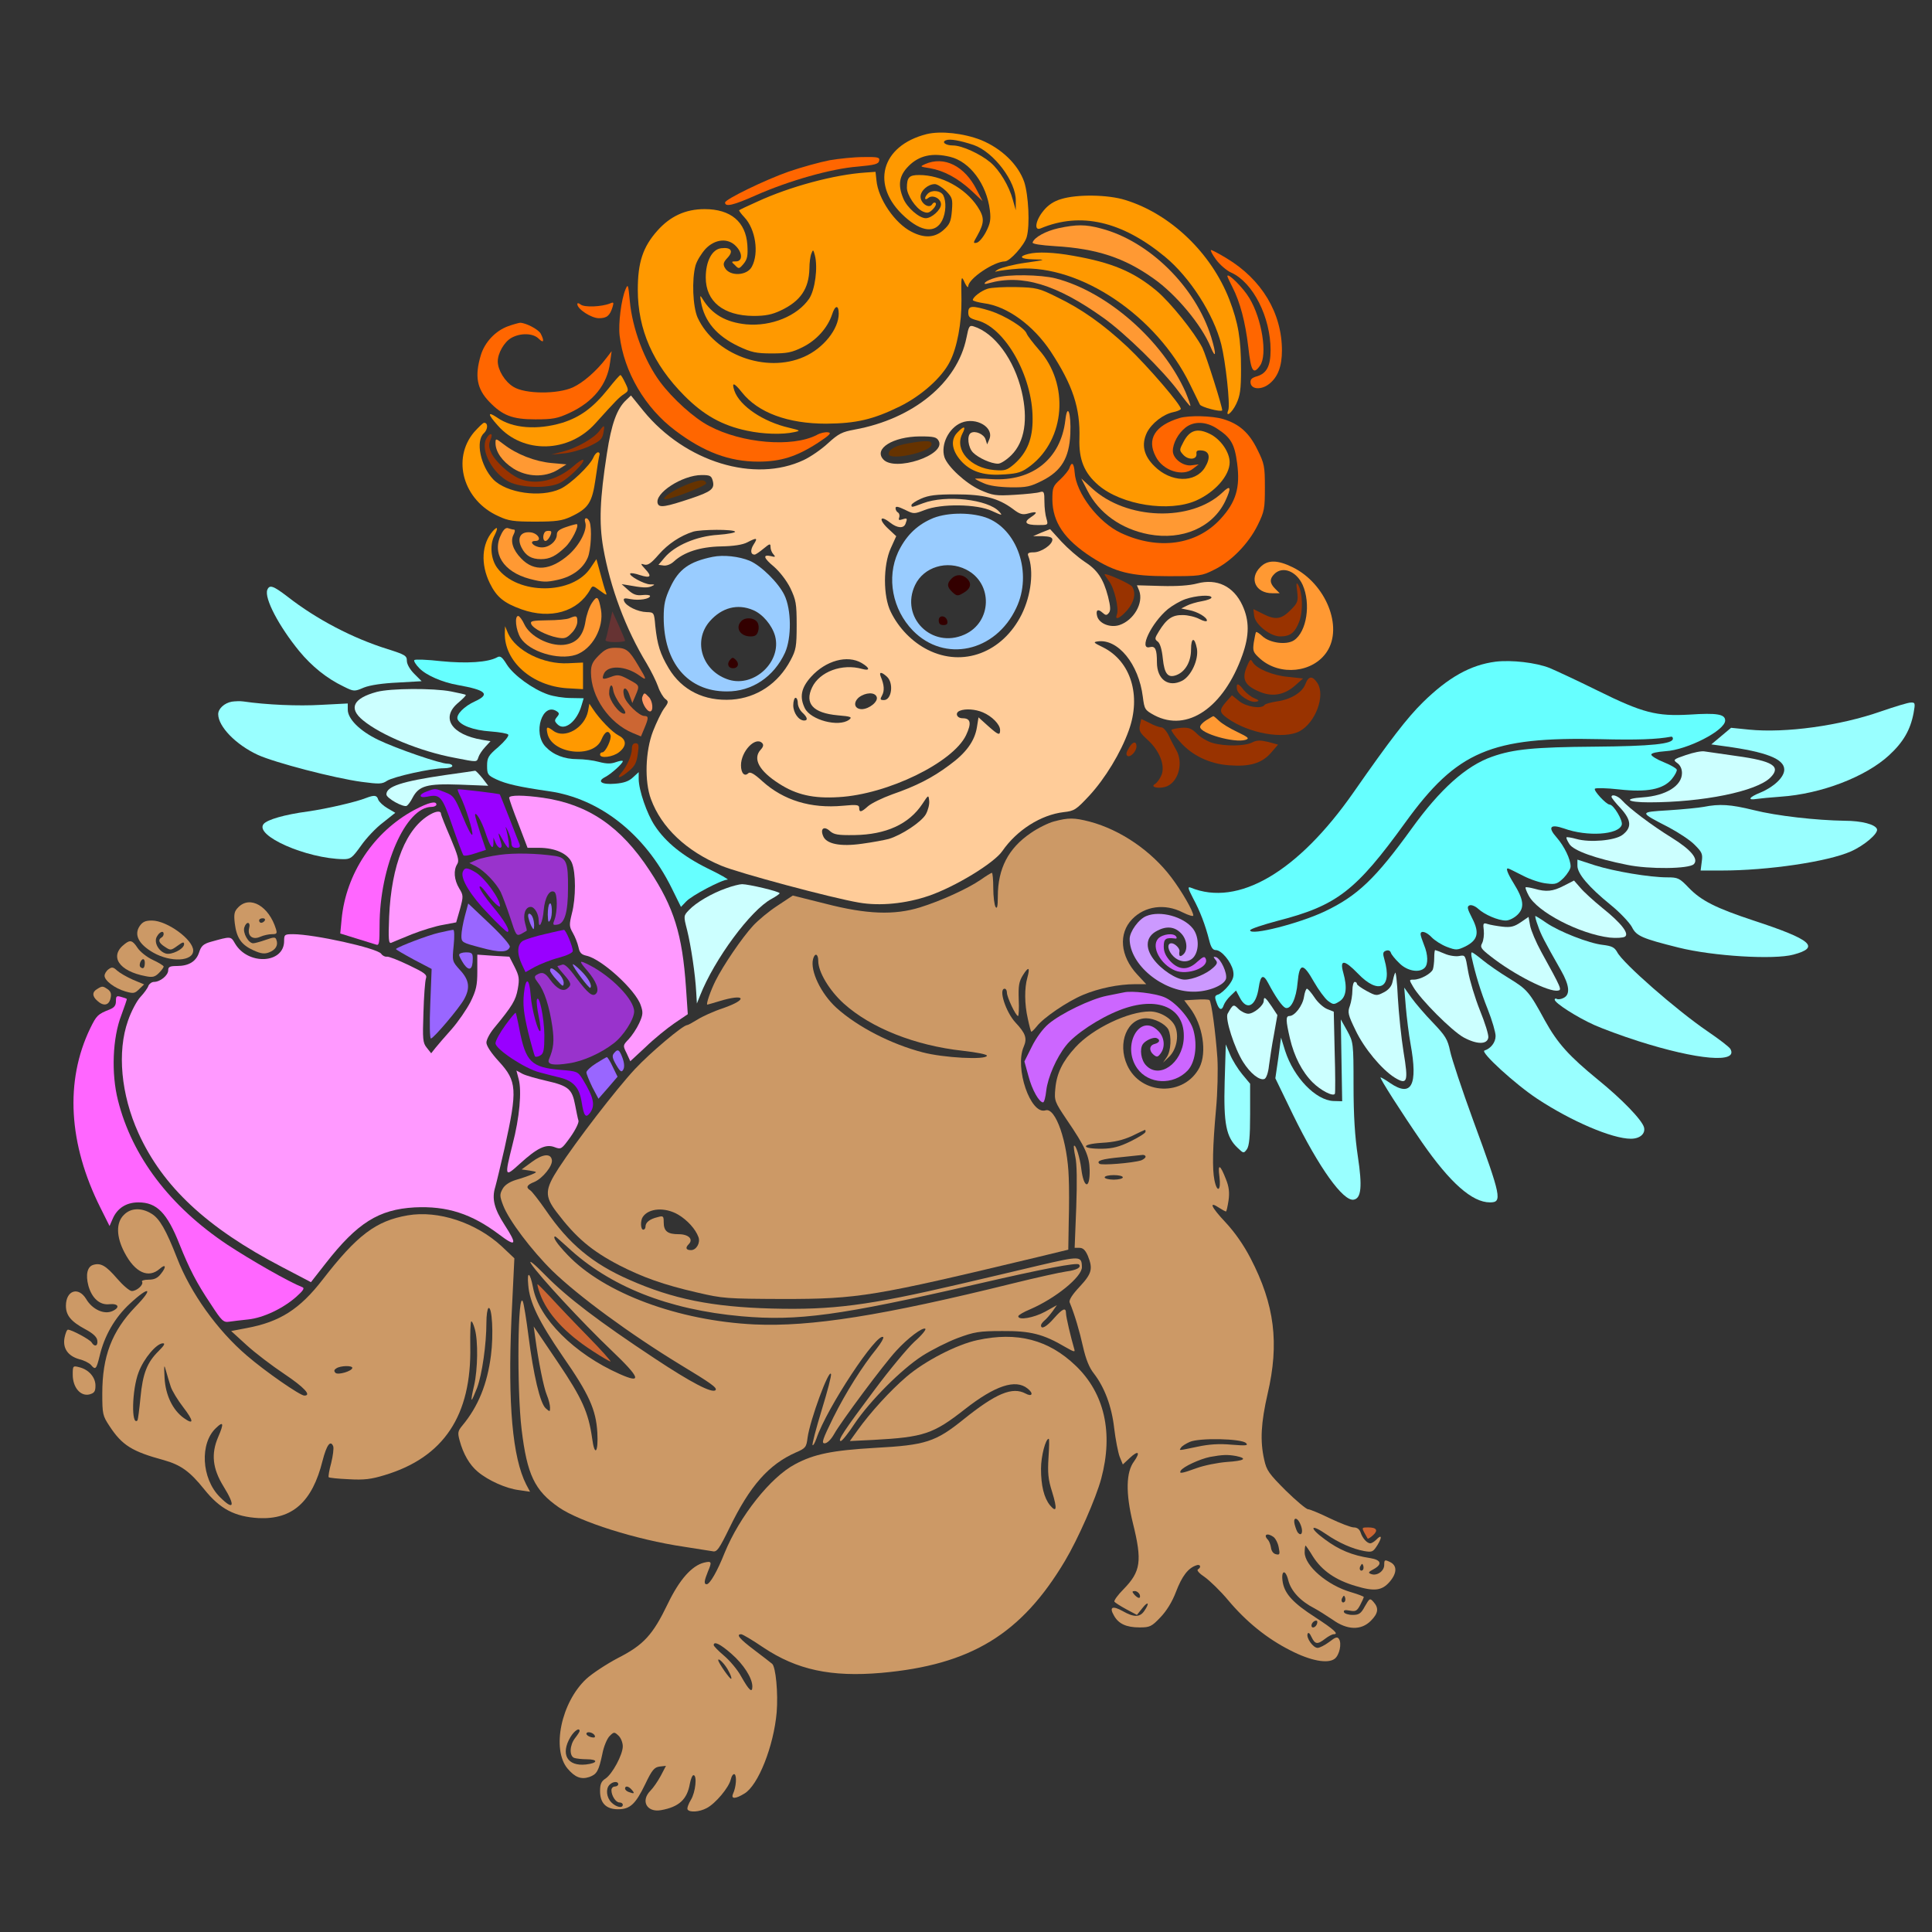 <?xml version="1.0" encoding="UTF-8" standalone="no"?>
<svg
   xmlns:dc="http://purl.org/dc/elements/1.1/"
   xmlns:cc="http://creativecommons.org/ns#"
   xmlns:rdf="http://www.w3.org/1999/02/22-rdf-syntax-ns#"
   xmlns:svg="http://www.w3.org/2000/svg"
   xmlns="http://www.w3.org/2000/svg"
   xmlns:sodipodi="http://sodipodi.sourceforge.net/DTD/sodipodi-0.dtd"
   xmlns:inkscape="http://www.inkscape.org/namespaces/inkscape"
   version="1.0"
   width="850pt"
   height="850pt"
   viewBox="0 0 850 850"
   preserveAspectRatio="xMidYMid meet"
   id="svg2"
   inkscape:version="0.91 r13725"
   sodipodi:docname="People518_012.svg">
  <rect x="0" y="0" width="850" height="850" fill="#333333" stroke="none"/>
  <defs
     id="defs244" />
  <sodipodi:namedview
     pagecolor="#ffffff"
     bordercolor="#666666"
     borderopacity="1"
     objecttolerance="10"
     gridtolerance="10"
     guidetolerance="10"
     inkscape:pageopacity="0"
     inkscape:pageshadow="2"
     inkscape:window-width="1920"
     inkscape:window-height="980"
     id="namedview242"
     showgrid="false"
     inkscape:zoom="0.44423529"
     inkscape:cx="563.87997"
     inkscape:cy="453.03083"
     inkscape:window-x="0"
     inkscape:window-y="1"
     inkscape:window-maximized="1"
     inkscape:current-layer="svg2" />
  <g
     transform="translate(0,850) scale(0.1,-0.1)"
     fill="#000000"
     stroke="none"
     id="g6">
    <path
       d="M0 4250 l0 -4250 4250 0 4250 0 0 4250 0 4250 -4250 0 -4250 0 0 -4250z m4263 3685 c80 -21 131 -49 189 -103 61 -57 96 -122 104 -196 l7 -56 33 29 c50 44 96 56 219 55 95 0 119 -4 179 -27 92 -36 175 -88 246 -153 41 -38 74 -59 109 -70 107 -31 245 -169 291 -291 34 -86 39 -215 12 -276 -26 -58 -72 -90 -123 -84 -35 5 -37 3 -57 -46 l-22 -50 45 -39 c28 -24 57 -65 77 -106 29 -60 32 -76 33 -157 0 -150 -60 -272 -174 -355 l-60 -44 41 -20 c22 -12 54 -38 70 -59 82 -103 198 -100 198 6 0 51 -11 70 -36 65 -23 -4 -32 -38 -10 -38 9 0 16 -6 16 -13 0 -24 -23 -37 -65 -37 -58 0 -85 27 -85 85 0 57 41 95 103 95 60 0 155 -48 200 -101 116 -135 126 -287 25 -373 l-40 -35 21 -22 c40 -43 36 -131 -9 -204 -21 -34 -86 -75 -119 -75 -13 0 -26 -11 -37 -32 -33 -66 -70 -92 -154 -108 -72 -14 -169 8 -261 57 -4 2 -9 -17 -12 -42 -5 -53 -43 -100 -84 -108 -57 -11 -133 34 -133 79 0 32 17 39 24 9 8 -30 27 -32 50 -6 23 25 14 70 -22 112 l-25 31 -11 -34 c-7 -22 -22 -39 -44 -49 -18 -9 -51 -43 -73 -75 -23 -33 -59 -78 -82 -101 -22 -24 -39 -44 -36 -46 2 -2 29 -11 59 -20 88 -27 179 -86 275 -180 145 -141 246 -158 420 -73 144 71 260 190 436 447 126 186 207 287 285 358 166 152 327 201 511 154 36 -9 146 -56 244 -104 239 -118 253 -121 414 -113 144 7 180 -1 195 -41 9 -23 15 -25 82 -27 234 -7 386 14 592 83 65 21 130 39 144 39 24 0 25 -1 20 -62 -3 -35 -16 -85 -29 -113 -35 -76 -139 -175 -229 -218 -92 -44 -234 -86 -318 -94 -35 -3 -59 -10 -55 -14 4 -4 91 -13 193 -19 195 -12 265 -27 275 -60 16 -51 -74 -130 -192 -169 -133 -44 -425 -76 -588 -65 l-90 7 40 -33 c52 -43 131 -78 290 -130 148 -48 179 -62 218 -98 35 -33 34 -54 -3 -86 -42 -35 -82 -41 -250 -40 -159 1 -320 25 -457 69 -56 17 -87 22 -108 17 -29 -8 -27 -10 126 -146 84 -75 197 -166 249 -201 98 -65 124 -95 118 -136 -10 -74 -170 -63 -463 32 -179 58 -293 112 -360 171 l-49 43 29 -50 c69 -119 119 -175 266 -292 99 -80 184 -173 199 -219 11 -34 10 -38 -13 -62 -91 -91 -447 66 -701 308 -92 87 -156 139 -156 125 0 -9 75 -223 150 -425 96 -261 97 -310 3 -310 -90 0 -165 60 -303 241 -98 128 -168 237 -220 339 -28 55 -34 62 -41 45 -15 -38 -9 -212 11 -326 26 -148 26 -214 0 -256 -15 -25 -27 -33 -49 -33 -64 0 -137 94 -270 351 -87 169 -92 176 -121 176 l-30 0 2 -128 c2 -116 0 -131 -18 -156 -38 -50 -89 -40 -123 25 -19 35 -20 36 -21 10 0 -14 16 -59 36 -100 34 -70 35 -76 29 -151 -6 -77 -5 -78 28 -120 52 -64 102 -162 138 -267 28 -82 33 -112 37 -220 3 -107 0 -141 -21 -235 -33 -146 -39 -208 -27 -279 8 -51 16 -67 56 -107 26 -26 95 -75 157 -110 101 -57 116 -63 189 -69 110 -10 139 -40 103 -109 -14 -28 -13 -29 11 -35 72 -18 85 -88 27 -146 -21 -20 -44 -39 -51 -41 -10 -3 -10 -11 -2 -36 25 -70 -44 -141 -126 -131 l-33 4 5 -41 c4 -29 0 -48 -15 -72 -27 -43 -69 -54 -145 -36 -123 28 -240 111 -373 263 -83 94 -145 142 -164 123 -5 -5 -20 -38 -34 -73 -35 -90 -70 -136 -121 -161 -48 -23 -92 -21 -147 7 -49 26 -67 51 -67 94 0 34 7 47 50 90 80 81 82 103 24 355 -8 39 -14 91 -11 117 4 46 -6 78 -23 78 -6 0 -10 -9 -10 -19 0 -36 -60 -204 -109 -305 -124 -255 -277 -423 -476 -523 -242 -122 -631 -149 -845 -59 -13 5 -15 -14 -16 -136 -1 -126 -4 -152 -27 -223 -50 -151 -126 -244 -190 -231 -20 4 -38 -2 -70 -25 -53 -37 -117 -48 -150 -26 -21 14 -29 14 -63 2 -53 -19 -78 -18 -105 4 -22 18 -24 18 -67 -2 -38 -16 -51 -18 -83 -8 -49 15 -79 53 -79 101 0 35 -2 36 -29 32 -16 -2 -45 5 -69 17 -56 28 -82 85 -82 177 0 174 76 293 243 381 116 62 166 112 221 220 56 112 97 168 138 189 l33 17 -100 17 c-132 22 -360 92 -460 140 -44 21 -97 55 -118 75 -20 20 -42 33 -47 30 -17 -10 -122 14 -177 41 -68 33 -137 102 -158 159 l-18 45 -50 -46 c-67 -60 -116 -88 -211 -118 -104 -34 -198 -43 -254 -23 l-43 15 -19 -39 c-53 -103 -134 -149 -264 -149 -107 0 -170 22 -220 77 -131 145 -137 150 -216 173 -143 41 -191 72 -254 163 -24 35 -37 65 -38 90 -1 28 -5 36 -15 33 -24 -10 -81 21 -97 53 -9 16 -16 51 -16 77 0 30 -6 54 -16 65 -25 27 -30 103 -10 134 12 19 14 30 6 44 -20 39 -12 91 20 123 18 17 37 28 45 24 11 -4 15 1 15 18 0 70 49 117 101 98 13 -5 50 -36 81 -68 48 -49 58 -55 64 -40 5 12 -4 28 -29 54 -20 20 -45 59 -56 85 -11 26 -34 67 -50 90 -45 66 -96 175 -124 262 -74 236 -64 453 30 643 34 70 36 76 23 110 -12 35 -12 37 18 62 23 19 30 31 25 48 -4 17 2 26 26 39 22 13 31 25 31 45 0 32 45 88 71 88 14 0 19 7 19 28 0 91 155 85 249 -8 l28 -28 71 21 72 21 0 39 c0 50 52 107 98 107 47 0 125 -65 144 -120 2 -6 39 -14 83 -20 44 -5 92 -12 106 -15 26 -6 27 -5 33 57 4 35 18 95 32 133 13 39 25 74 26 79 2 4 -15 10 -37 12 -85 8 -117 15 -201 46 -102 36 -164 85 -164 128 0 49 54 78 190 99 215 34 343 71 248 71 -42 0 -219 41 -328 75 -192 61 -300 151 -300 251 0 78 53 99 215 83 60 -5 169 -9 240 -7 l130 3 -35 19 c-177 96 -375 376 -332 470 19 42 58 34 143 -29 148 -109 330 -198 498 -242 78 -21 120 -26 226 -27 72 0 142 2 156 6 24 7 25 11 25 76 -1 43 4 75 12 85 11 13 6 22 -35 64 -30 29 -53 64 -61 89 -24 83 -10 187 32 229 l23 23 -42 30 c-134 94 -167 283 -66 383 20 20 42 38 49 40 10 3 8 16 -9 54 -27 61 -37 177 -19 239 15 55 60 111 111 136 44 23 133 27 174 8 98 -44 51 -256 -48 -219 -29 11 -51 37 -42 51 9 15 25 12 25 -5 0 -8 6 -15 14 -15 22 0 46 29 46 54 0 53 -64 63 -111 17 -36 -37 -37 -70 -2 -112 70 -83 217 -80 331 8 49 37 112 138 112 179 0 32 -1 33 -26 23 -87 -32 -201 107 -147 180 18 23 71 47 82 36 2 -3 -8 -14 -22 -26 -71 -55 7 -105 97 -63 25 12 39 29 51 59 8 24 25 51 35 60 11 10 20 26 20 35 0 37 63 141 112 185 59 53 164 91 228 82 32 -4 42 -1 62 20 28 30 150 89 271 132 122 43 276 73 363 70 70 -2 74 -1 115 35 80 68 213 92 332 61z"
       id="path8"
       style="fill:none" />
    <path
       d="M4077 7910 c-202 -51 -249 -227 -96 -364 74 -67 135 -73 164 -16 17 34 19 83 5 111 -12 21 -50 25 -68 7 -17 -17 -15 -33 2 -19 19 16 56 -2 56 -28 0 -24 -41 -61 -67 -61 -29 0 -83 47 -99 87 -25 60 -18 101 24 143 46 46 104 59 182 40 87 -21 161 -120 175 -235 5 -41 2 -58 -17 -95 -13 -25 -31 -46 -41 -48 -16 -3 -16 -1 2 30 33 59 33 81 1 130 -54 81 -159 138 -256 138 -44 0 -54 -10 -54 -56 0 -32 39 -90 69 -104 20 -9 28 -8 45 9 11 11 17 24 12 28 -4 4 -11 1 -15 -6 -13 -21 -51 4 -51 34 0 26 33 55 63 55 10 0 32 -14 49 -30 28 -29 30 -35 26 -87 -4 -48 -10 -61 -37 -85 -38 -34 -84 -37 -140 -8 -74 37 -148 146 -155 227 l-4 37 -43 -3 c-138 -9 -334 -62 -477 -128 -43 -19 -78 -36 -80 -38 -2 -1 8 -15 23 -31 49 -52 65 -157 33 -217 -21 -41 -98 -44 -119 -5 -9 16 -6 25 12 44 27 29 16 47 -27 42 -41 -4 -69 -57 -69 -129 0 -106 78 -168 210 -169 53 0 82 6 120 24 87 41 124 96 126 184 0 26 4 56 9 67 7 18 8 18 15 -8 14 -53 1 -152 -25 -191 -52 -76 -166 -123 -277 -113 -90 9 -152 45 -192 112 -11 18 -12 16 -7 -13 15 -86 69 -150 166 -196 55 -26 77 -31 145 -31 68 0 89 4 137 28 60 30 109 84 129 144 13 41 29 43 29 3 0 -68 -68 -153 -153 -190 -167 -74 -393 10 -468 173 -21 48 -26 167 -9 229 6 21 26 53 44 73 42 44 99 49 134 12 30 -31 29 -67 0 -67 -21 0 -22 -1 -4 -17 16 -17 18 -17 38 7 16 20 19 35 16 83 -7 101 -73 157 -188 157 -84 0 -151 -31 -208 -95 -64 -72 -86 -140 -86 -260 0 -175 67 -327 204 -465 85 -86 167 -132 277 -155 70 -15 155 -18 208 -6 28 6 27 7 -23 19 -114 26 -218 96 -241 163 -13 39 -2 37 33 -7 71 -90 203 -138 371 -138 131 1 206 18 324 76 95 47 185 127 220 197 32 62 52 171 51 271 -2 108 -1 111 15 75 8 -16 14 -23 15 -14 1 33 112 108 161 109 22 0 86 72 96 107 15 52 8 185 -11 243 -27 77 -100 147 -190 184 -77 30 -177 41 -239 26z m207 -48 c88 -31 187 -161 185 -246 l0 -41 -13 46 c-16 60 -58 130 -98 164 -45 38 -126 75 -165 75 -33 0 -52 15 -31 23 17 7 62 -1 122 -21z"
       id="path10"
       style="fill:#ff9900" />
    <path
       d="M3650 7795 c-41 -8 -122 -30 -180 -50 -103 -36 -280 -122 -280 -136 0 -21 37 -12 136 32 145 64 331 117 447 126 76 7 92 11 95 26 3 15 -5 17 -70 16 -40 0 -107 -7 -148 -14z"
       id="path12"
       style="fill:#ff6600" />
    <path
       d="M4070 7778 c-24 -11 -23 -11 21 -18 62 -11 122 -43 182 -98 l50 -47 -26 50 c-53 105 -143 150 -227 113z"
       id="path14"
       style="fill:#ff6600" />
    <path
       d="M4668 7624 c-31 -9 -57 -26 -77 -51 -35 -42 -43 -90 -13 -78 176 74 358 32 548 -125 110 -91 214 -254 247 -385 19 -75 40 -266 31 -289 -14 -36 16 -13 35 27 17 36 21 62 21 153 0 132 -12 203 -51 305 -79 205 -259 378 -458 439 -76 24 -213 26 -283 4z"
       id="path16"
       style="fill:#ff9900" />
    <path
       d="M4657 7496 c-55 -12 -107 -40 -114 -63 -2 -6 35 -12 99 -16 184 -11 305 -51 434 -143 98 -69 210 -203 250 -300 24 -58 26 -33 3 42 -68 221 -273 424 -486 479 -67 18 -107 18 -186 1z"
       id="path18"
       style="fill:#ff9933" />
    <path
       d="M5350 7358 c17 -23 47 -49 68 -58 95 -43 172 -196 172 -340 0 -70 -17 -102 -58 -115 -25 -7 -32 -14 -30 -30 4 -29 48 -31 82 -4 38 30 56 77 56 147 0 165 -89 313 -244 406 -33 20 -63 36 -68 36 -4 0 5 -19 22 -42z"
       id="path20"
       style="fill:#ff6600" />
    <path
       d="M4525 7383 c-46 -11 -36 -23 21 -24 58 -1 58 -2 -34 -15 -51 -7 -105 -21 -120 -29 -15 -9 -18 -13 -7 -9 11 3 55 9 98 12 272 17 606 -209 752 -508 20 -41 40 -82 44 -90 6 -11 88 -33 98 -26 5 4 -71 244 -87 276 -35 68 -141 200 -202 251 -101 84 -196 124 -368 154 -83 15 -155 18 -195 8z"
       id="path22"
       style="fill:#ff9900" />
    <path
       d="M4380 7278 c-19 -5 -39 -14 -45 -20 -7 -8 -2 -9 15 -4 146 41 298 -5 504 -152 97 -69 264 -233 331 -324 27 -37 50 -66 52 -64 2 2 -8 29 -21 61 -102 228 -344 441 -571 500 -66 17 -211 19 -265 3z"
       id="path24"
       style="fill:#ff9933" />
    <path
       d="M5400 7285 c0 -3 10 -25 22 -48 34 -66 57 -154 70 -264 12 -108 22 -124 52 -81 33 47 8 205 -47 296 -27 46 -97 115 -97 97z"
       id="path26"
       style="fill:#ff6600" />
    <path
       d="M2752 7227 c-19 -45 -32 -151 -26 -203 19 -160 112 -319 246 -419 125 -94 237 -136 364 -136 99 0 169 22 263 83 52 34 61 44 44 46 -12 2 -35 -3 -50 -12 -107 -55 -328 -37 -473 40 -66 34 -161 120 -216 194 -69 93 -122 235 -133 355 -7 73 -8 78 -19 52z"
       id="path28"
       style="fill:#ff6600" />
    <path
       d="M4346 7230 c-29 -9 -66 -37 -66 -50 0 -4 22 -10 48 -14 103 -13 218 -97 295 -213 97 -148 130 -248 126 -382 -3 -93 21 -152 84 -206 102 -87 311 -120 430 -67 83 37 147 110 147 168 0 45 -40 102 -87 125 -55 27 -89 17 -116 -35 -19 -36 -19 -37 -1 -57 22 -24 60 -22 58 4 -2 14 4 17 25 15 33 -4 38 -32 12 -75 -43 -69 -150 -66 -222 6 -48 47 -58 96 -33 148 21 41 72 81 117 90 15 3 29 9 32 13 7 12 -145 189 -235 274 -107 100 -202 167 -310 219 -78 39 -91 42 -180 44 -52 1 -108 -2 -124 -7z"
       id="path30"
       style="fill:#ff9900" />
    <path
       d="M2540 7162 c0 -22 62 -62 95 -62 35 0 48 11 60 49 6 21 5 23 -11 16 -37 -15 -113 -18 -129 -5 -9 7 -15 8 -15 2z"
       id="path32"
       style="fill:#ff6600" />
    <path
       d="M4260 7125 c0 -20 7 -26 41 -35 122 -33 242 -246 242 -431 1 -89 -24 -150 -80 -200 -33 -28 -41 -31 -89 -27 -105 9 -175 88 -141 158 19 36 9 39 -22 6 -32 -34 -22 -84 24 -131 43 -43 100 -59 187 -52 57 4 74 9 112 38 153 118 171 359 37 510 -26 30 -50 61 -54 71 -9 26 -95 79 -159 100 -82 25 -98 24 -98 -7z"
       id="path34"
       style="fill:#ff9900" />
    <path
       d="M2236 7065 c-56 -20 -104 -71 -121 -129 -27 -91 -17 -147 38 -204 58 -60 101 -77 202 -77 78 0 98 4 150 28 106 49 167 126 179 222 l7 50 -23 -30 c-43 -57 -102 -108 -147 -129 -68 -31 -211 -30 -262 2 -38 23 -69 74 -69 112 0 36 28 85 59 103 40 23 96 22 121 -3 22 -22 26 -11 9 22 -10 19 -66 48 -91 48 -7 -1 -30 -7 -52 -15z"
       id="path36"
       style="fill:#ff6600" />
    <path
       d="M4252 7014 c-40 -198 -234 -357 -492 -404 -55 -10 -71 -18 -117 -60 -29 -27 -77 -60 -107 -74 -216 -102 -521 -9 -705 216 l-55 68 -21 -20 c-41 -38 -65 -105 -85 -236 -31 -200 -35 -304 -16 -414 31 -176 99 -358 191 -509 19 -32 42 -78 50 -101 8 -24 23 -48 32 -55 15 -11 15 -15 -6 -43 -12 -17 -33 -61 -48 -99 -34 -88 -38 -221 -9 -299 46 -125 156 -229 310 -293 76 -32 486 -142 605 -162 92 -16 206 -5 308 30 116 40 287 144 323 197 64 92 169 159 270 171 47 5 55 11 113 73 69 75 138 188 173 286 56 154 9 305 -113 366 -41 20 -45 23 -24 26 89 13 181 -99 199 -244 7 -55 9 -58 51 -81 145 -76 305 34 387 265 31 87 31 152 0 219 -39 84 -112 119 -199 96 -33 -9 -90 -13 -158 -11 l-107 3 10 -24 c20 -54 -24 -130 -87 -151 -40 -13 -89 6 -98 39 -7 27 3 34 23 16 14 -13 19 -13 28 -2 9 10 8 28 -3 72 -21 80 -47 118 -105 155 -27 18 -72 57 -100 87 l-50 55 -38 -15 -37 -16 43 0 c29 -1 42 -5 42 -15 0 -23 -50 -56 -82 -56 -23 0 -29 -4 -24 -16 25 -65 13 -172 -29 -257 -84 -168 -258 -234 -413 -156 -68 34 -128 95 -163 167 -34 68 -34 205 0 280 l24 53 -31 29 c-48 43 -43 68 5 30 31 -24 59 -26 67 -4 9 24 8 26 -14 19 -15 -5 -18 -3 -14 8 3 8 1 18 -5 22 -6 3 -11 12 -11 19 0 10 10 8 40 -6 40 -20 41 -20 88 -2 72 29 230 27 296 -4 46 -21 48 -21 32 -3 -49 54 -234 75 -335 37 -51 -19 -51 -19 -51 -8 0 5 19 18 42 28 34 15 66 19 153 19 123 0 186 -16 251 -64 31 -24 43 -27 68 -20 39 11 44 5 12 -16 -35 -23 -24 -35 31 -35 45 0 45 0 37 28 -5 15 -9 49 -9 75 0 43 -2 47 -20 42 -11 -4 -61 -9 -111 -12 -84 -5 -96 -3 -153 22 -63 29 -142 102 -156 144 -17 55 19 128 74 151 66 27 147 -21 123 -74 l-9 -21 -7 22 c-7 23 -46 40 -65 28 -18 -11 -12 -64 10 -86 24 -24 79 -49 110 -49 12 0 38 17 59 38 58 58 74 157 45 280 -33 140 -119 257 -211 286 -19 6 -22 1 -32 -50z m-122 -454 c33 -62 -194 -137 -244 -81 -43 47 43 100 161 101 62 0 74 -3 83 -20z m-994 -176 c9 -35 -7 -47 -96 -77 -111 -37 -139 -42 -146 -23 -17 45 108 126 193 126 37 0 43 -3 49 -26z m98 -223 c3 -4 -31 -11 -75 -14 -95 -6 -190 -47 -235 -100 l-27 -32 22 -3 c13 -2 32 5 45 17 45 42 116 65 207 67 56 1 96 7 117 18 42 22 47 20 28 -9 -16 -25 -14 -45 4 -45 5 0 22 12 39 26 28 23 31 24 31 7 0 -10 6 -25 13 -32 10 -11 8 -13 -10 -8 -39 9 -34 -8 12 -46 25 -22 55 -60 72 -94 25 -53 28 -68 28 -163 0 -95 -3 -110 -27 -155 -54 -102 -148 -165 -258 -173 -121 -8 -220 41 -278 138 -38 64 -50 103 -59 186 -5 60 -6 60 -38 61 -39 1 -90 26 -99 48 -5 13 0 15 29 9 37 -7 85 1 85 14 0 4 -15 6 -33 4 -26 -3 -41 2 -63 22 l-29 26 25 -4 c66 -12 87 -13 105 -6 18 8 18 9 -5 9 -27 1 -96 39 -87 48 3 3 22 0 42 -7 47 -15 55 -7 24 26 -22 24 -22 26 -4 20 16 -4 30 6 63 44 41 47 95 83 152 101 35 10 178 11 184 0z m2096 -290 c0 -5 -19 -12 -42 -16 -24 -4 -54 -13 -67 -20 l-24 -12 34 -7 c38 -7 79 -32 79 -46 0 -6 -15 -3 -32 6 -18 10 -52 18 -74 18 -46 1 -71 -16 -105 -71 -19 -31 -20 -35 -5 -46 10 -8 18 -35 22 -75 7 -68 23 -86 60 -72 39 15 64 59 64 112 0 55 16 57 26 4 8 -48 -25 -120 -65 -141 -61 -31 -111 6 -111 81 0 57 -7 73 -31 67 -51 -14 6 106 79 167 20 16 54 36 77 44 46 16 115 21 115 7z m-1539 -288 c37 -22 38 -36 2 -26 -88 25 -187 -12 -220 -81 -34 -71 4 -113 112 -123 60 -5 66 -8 50 -20 -46 -33 -168 -1 -194 51 -24 49 -17 89 27 138 65 72 160 98 223 61z m111 -60 c31 -28 21 -103 -13 -103 -17 0 -18 3 -8 21 11 21 9 46 -6 82 -9 22 3 22 27 0z m-45 -89 c8 -20 -32 -53 -65 -54 -33 0 -40 29 -13 52 29 22 70 24 78 2z m-347 -27 c0 -13 9 -32 20 -42 22 -20 26 -35 8 -35 -24 0 -48 34 -48 67 0 18 5 33 10 33 6 0 10 -11 10 -23z m814 -41 c40 -17 76 -53 76 -78 0 -25 -7 -23 -54 19 l-41 37 -7 -44 c-10 -61 -48 -113 -121 -166 -76 -57 -148 -93 -252 -129 -44 -16 -91 -39 -106 -52 -30 -27 -39 -29 -39 -7 0 13 -10 15 -72 9 -141 -13 -261 24 -354 108 -36 33 -54 43 -62 35 -16 -16 -32 0 -32 35 0 61 63 128 93 98 7 -7 6 -16 -6 -29 -37 -40 -7 -94 81 -150 76 -49 151 -66 262 -59 215 12 502 152 560 272 25 53 21 75 -15 75 -26 0 -35 24 -12 33 24 10 68 7 101 -7z m-251 -449 c-20 -34 -106 -91 -163 -108 -19 -5 -72 -15 -117 -21 -97 -14 -159 -1 -172 35 -13 32 5 44 30 21 18 -16 35 -19 108 -18 139 2 240 48 299 137 27 41 27 41 30 14 2 -15 -5 -42 -15 -60z"
       id="path38"
       style="fill:#ffcc99" />
    <path
       d="M3999 6550 c-58 -10 -89 -26 -89 -47 0 -31 182 6 188 40 4 19 -18 21 -99 7z"
       id="path40"
       style="fill:#663300" />
    <path
       d="M3017 6366 c-54 -22 -102 -54 -94 -62 9 -9 188 59 184 70 -6 19 -29 17 -90 -8z"
       id="path42"
       style="fill:#663300" />
    <path
       d="M3135 6050 c-102 -21 -149 -54 -186 -134 -23 -49 -29 -75 -29 -132 0 -200 106 -326 277 -326 111 -1 208 64 257 171 29 66 28 189 -3 253 -26 54 -103 130 -153 151 -46 19 -115 27 -163 17z m178 -234 c42 -17 84 -67 97 -114 30 -112 -90 -226 -202 -193 -118 36 -162 170 -85 258 53 60 122 78 190 49z"
       id="path44"
       style="fill:#99ccff" />
    <path
       d="M3262 5768 c-29 -29 -6 -68 40 -68 21 0 29 6 34 25 4 15 1 32 -6 40 -15 18 -51 20 -68 3z"
       id="path46"
       style="fill:#330000" />
    <path
       d="M3211 5596 c-14 -17 -7 -36 14 -36 22 0 29 20 13 36 -13 13 -16 13 -27 0z"
       id="path48"
       style="fill:#330000" />
    <path
       d="M2675 6788 c-66 -82 -122 -123 -201 -148 -110 -33 -219 -25 -287 23 -43 29 -42 15 3 -35 111 -126 312 -122 430 10 91 101 104 114 125 128 21 14 22 16 6 49 -9 19 -18 34 -21 35 -4 0 -28 -28 -55 -62z"
       id="path50"
       style="fill:#ff9900" />
    <path
       d="M4687 6651 c-20 -170 -145 -270 -324 -259 -40 3 -73 3 -73 2 0 -2 17 -11 38 -20 24 -11 66 -17 118 -18 71 -1 87 3 139 29 85 43 119 100 124 206 4 93 -13 139 -22 60z"
       id="path52"
       style="fill:#ff9933" />
    <path
       d="M5190 6661 c-109 -33 -146 -93 -105 -170 31 -62 119 -90 164 -53 l25 19 -30 -4 c-38 -6 -84 29 -84 63 0 34 24 78 56 103 37 29 91 27 139 -5 60 -39 77 -67 88 -153 14 -106 -5 -170 -73 -244 -105 -115 -273 -139 -438 -62 -99 46 -198 175 -204 267 -3 41 -13 49 -23 19 -3 -10 -21 -32 -40 -50 -32 -29 -35 -36 -35 -89 1 -99 52 -175 172 -253 105 -67 172 -84 338 -84 138 0 148 1 201 28 75 36 152 115 192 196 30 61 32 73 32 166 0 93 -2 105 -33 167 -36 74 -80 113 -150 134 -48 15 -151 17 -192 5z"
       id="path54"
       style="fill:#ff6600" />
    <path
       d="M2086 6599 c-100 -118 -48 -301 107 -370 44 -21 68 -24 162 -24 91 0 118 4 155 21 79 37 95 62 110 166 7 51 15 98 17 105 3 7 0 13 -6 13 -6 0 -15 -10 -20 -22 -14 -35 -102 -119 -146 -139 -87 -40 -237 -18 -295 42 -56 59 -79 169 -41 203 18 17 19 46 1 46 -5 0 -24 -19 -44 -41z"
       id="path56"
       style="fill:#ff9900" />
    <path
       d="M2637 6604 c-24 -32 -99 -75 -161 -91 l-51 -13 53 5 c29 2 79 16 111 30 49 23 60 32 65 57 8 40 5 42 -17 12z"
       id="path58"
       style="fill:#993300" />
    <path
       d="M2139 6569 c-26 -50 28 -152 101 -189 54 -27 171 -30 223 -5 37 18 113 92 103 102 -3 3 -22 -9 -42 -27 -73 -64 -166 -86 -238 -56 -46 19 -111 79 -126 117 -10 22 -10 36 -2 54 14 31 -3 34 -19 4z"
       id="path60"
       style="fill:#993300" />
    <path
       d="M2180 6551 c0 -39 30 -81 78 -112 60 -38 138 -41 196 -6 l38 24 -67 6 c-72 7 -152 38 -210 83 -34 26 -35 26 -35 5z"
       id="path62"
       style="fill:#ff9933" />
    <path
       d="M4784 6342 c51 -100 149 -170 271 -193 147 -27 279 30 335 145 29 62 25 75 -12 39 -138 -130 -422 -121 -574 19 l-47 43 27 -53z"
       id="path64"
       style="fill:#ff9933" />
    <path
       d="M4095 6216 c-66 -30 -112 -78 -144 -146 -51 -112 -25 -251 65 -344 139 -143 364 -95 455 99 73 152 5 351 -136 399 -73 24 -179 21 -240 -8z m156 -222 c119 -60 114 -232 -8 -286 -144 -64 -284 77 -217 218 38 80 141 111 225 68z"
       id="path66"
       style="fill:#99ccff" />
    <path
       d="M4186 5954 c-21 -21 -20 -37 5 -60 19 -17 23 -17 47 -3 32 18 39 41 17 63 -21 20 -49 21 -69 0z"
       id="path68"
       style="fill:#330000" />
    <path
       d="M4130 5771 c0 -15 6 -21 21 -21 14 0 19 5 17 17 -5 26 -38 29 -38 4z"
       id="path70"
       style="fill:#330000" />
    <path
       d="M2575 6201 c10 -32 -25 -99 -72 -141 -80 -70 -153 -77 -210 -17 -37 38 -49 77 -33 106 6 12 7 21 1 21 -5 0 -16 3 -25 6 -10 4 -20 -5 -30 -25 -44 -84 8 -167 125 -198 57 -15 74 -15 123 -4 64 14 112 50 132 98 14 33 19 129 8 157 -9 23 -27 20 -19 -3z"
       id="path72"
       style="fill:#ff9933" />
    <path
       d="M2493 6182 c-31 -10 -43 -19 -43 -33 0 -31 -37 -61 -72 -57 -32 3 -53 28 -23 28 32 0 12 35 -22 38 -43 4 -60 -25 -38 -68 18 -35 43 -50 85 -50 38 0 65 13 107 53 28 26 62 94 51 101 -1 1 -22 -4 -45 -12z"
       id="path74"
       style="fill:#ff9933" />
    <path
       d="M2168 6163 c-49 -56 -54 -145 -13 -229 30 -61 62 -87 140 -115 127 -45 246 -11 301 86 11 20 12 20 44 -4 29 -21 32 -22 25 -5 -4 10 -15 47 -24 82 l-17 62 -25 -37 c-78 -121 -322 -122 -411 -2 -28 37 -34 100 -14 140 19 37 16 47 -6 22z"
       id="path76"
       style="fill:#ff9900" />
    <path
       d="M2403 6163 c-15 -5 -18 -43 -3 -43 12 0 32 38 23 43 -5 2 -14 2 -20 0z"
       id="path78"
       style="fill:#ff9933" />
    <path
       d="M5545 6005 c-51 -50 -21 -115 52 -115 l33 0 -20 20 c-24 24 -25 43 -4 64 36 37 97 14 125 -47 37 -83 18 -207 -38 -244 -33 -22 -107 -12 -139 18 -13 12 -26 21 -28 18 -2 -2 -6 -23 -10 -46 -5 -38 -3 -43 29 -72 87 -76 232 -61 293 32 72 109 -5 299 -150 371 -67 33 -111 34 -143 1z"
       id="path80"
       style="fill:#ff9933" />
    <path
       d="M4860 5973 c0 -3 9 -16 19 -30 23 -28 45 -121 35 -146 -11 -28 12 -19 45 18 31 36 40 76 22 104 -8 13 -121 63 -121 54z"
       id="path82"
       style="fill:#993300" />
    <path
       d="M5707 5898 c5 -44 3 -50 -30 -83 -40 -40 -66 -44 -122 -15 -22 11 -40 20 -40 20 -1 0 1 -14 3 -31 6 -38 71 -89 114 -89 45 0 65 16 84 65 18 47 15 128 -5 163 -8 12 -9 4 -4 -30z"
       id="path84"
       style="fill:#993300" />
    <path
       d="M1176 5905 c-14 -37 51 -160 140 -269 56 -68 122 -121 195 -156 46 -23 48 -23 90 -5 28 11 83 19 149 22 l105 6 -32 32 c-20 20 -33 43 -33 58 0 22 -8 27 -84 51 -154 48 -313 131 -441 231 -63 48 -79 54 -89 30z"
       id="path86"
       style="fill:#99ffff" />
    <path
       d="M2604 5847 c-12 -18 -24 -54 -28 -80 -10 -65 -40 -98 -96 -104 -64 -6 -148 37 -173 90 -9 20 -22 37 -27 37 -17 0 -11 -61 10 -96 38 -61 166 -100 243 -75 72 24 125 119 111 199 -11 59 -17 64 -40 29z"
       id="path88"
       style="fill:#ff9933" />
    <path
       d="M2681 5753 c-7 -32 -14 -62 -17 -68 -2 -6 15 -10 41 -10 25 0 45 3 45 6 0 4 -13 34 -28 68 l-28 61 -13 -57z"
       id="path90"
       style="fill:#663333" />
    <path
       d="M2505 5780 c-11 -5 -55 -9 -97 -9 -65 -1 -76 -3 -71 -16 7 -20 68 -51 115 -60 31 -6 41 -3 62 19 15 14 26 37 26 51 0 27 -4 28 -35 15z"
       id="path92"
       style="fill:#ff9933" />
    <path
       d="M2221 5715 c-3 -124 119 -233 274 -243 l70 -4 0 59 0 58 -65 -3 c-109 -6 -231 55 -265 132 l-13 31 -1 -30z"
       id="path94"
       style="fill:#ff9900" />
    <path
       d="M2634 5616 c-27 -27 -34 -42 -34 -74 0 -108 80 -224 184 -267 l36 -15 15 36 c19 45 19 54 0 54 -23 0 -82 57 -89 87 -11 41 9 47 23 6 l13 -36 14 33 c19 45 19 44 -31 71 -39 21 -48 22 -77 11 -36 -13 -41 -12 -32 12 16 41 96 38 157 -6 34 -25 34 -20 -5 44 -40 68 -53 78 -101 78 -31 0 -46 -7 -73 -34z m97 -218 c21 -26 25 -38 15 -38 -22 0 -66 59 -66 89 0 38 14 49 18 14 2 -15 17 -45 33 -65z"
       id="path96"
       style="fill:#cc6633" />
    <path
       d="M2187 5608 c-40 -22 -133 -28 -245 -17 -62 7 -115 9 -119 5 -4 -3 6 -20 22 -36 30 -31 101 -62 170 -74 123 -22 143 -40 76 -71 -49 -22 -85 -59 -78 -79 11 -27 70 -49 145 -54 40 -3 75 -9 78 -14 4 -6 -16 -30 -43 -54 -45 -38 -50 -48 -50 -83 0 -38 3 -42 41 -60 43 -20 99 -33 231 -52 223 -32 421 -187 539 -424 l42 -85 23 24 c24 26 157 96 182 96 7 0 -31 22 -87 49 -109 54 -185 115 -233 188 -35 52 -71 158 -71 206 l0 30 -25 -23 c-18 -17 -40 -25 -79 -28 -59 -5 -81 10 -44 29 27 14 78 60 78 70 0 4 -13 2 -30 -4 -22 -8 -41 -8 -75 1 -25 7 -67 12 -94 12 -59 0 -107 19 -141 55 -57 60 -14 196 49 156 12 -8 13 -12 1 -26 -11 -14 -11 -18 3 -32 31 -31 86 13 106 85 l9 30 -56 1 c-32 0 -77 7 -102 16 -66 23 -150 84 -180 131 -21 34 -29 40 -43 32z"
       id="path98"
       style="fill:#66ffff" />
    <path
       d="M5485 5566 c-22 -53 -9 -81 51 -107 59 -27 113 -18 162 25 l35 31 -65 7 c-69 6 -140 36 -157 65 -8 16 -12 13 -26 -21z"
       id="path100"
       style="fill:#993300" />
    <path
       d="M6581 5589 c-111 -14 -209 -69 -321 -179 -69 -68 -144 -165 -305 -396 -245 -351 -508 -505 -717 -419 -14 5 -11 -4 11 -47 31 -57 54 -118 71 -185 8 -32 16 -43 29 -43 25 0 67 -51 76 -90 5 -24 1 -38 -19 -65 -14 -18 -35 -36 -45 -40 -17 -5 -18 -10 -9 -35 11 -34 24 -38 32 -12 4 11 17 29 30 41 l24 23 16 -30 c31 -61 72 -40 84 44 8 54 20 60 42 18 31 -59 61 -102 75 -108 24 -9 48 40 54 112 8 87 24 87 72 2 20 -35 48 -73 61 -83 24 -18 27 -18 52 -2 29 19 34 61 16 125 -17 60 4 59 64 -3 92 -96 153 -64 117 61 -8 27 -7 34 6 39 10 4 19 1 22 -8 2 -8 19 -29 37 -46 34 -35 88 -45 112 -21 16 16 15 58 -3 101 -8 20 -15 41 -15 47 0 18 26 11 50 -15 13 -13 42 -32 66 -41 40 -15 45 -15 81 2 55 28 63 60 30 124 -22 43 -24 52 -11 57 8 3 25 -4 37 -15 28 -26 88 -52 122 -52 14 0 37 11 52 26 31 31 27 66 -17 137 -29 47 -38 72 -22 65 4 -1 33 -16 65 -32 31 -16 77 -31 102 -33 39 -5 47 -2 75 25 16 17 30 39 30 50 0 32 -28 89 -61 127 -41 46 -29 61 32 40 102 -37 240 -28 254 16 6 19 -36 89 -53 89 -15 0 -73 63 -65 70 4 4 51 3 105 -3 124 -14 195 0 233 45 14 17 24 36 22 42 -2 6 -28 21 -58 33 -30 12 -54 27 -54 33 0 7 25 12 62 15 95 5 263 91 263 135 0 28 -36 34 -157 26 -145 -8 -205 7 -405 106 -89 44 -184 88 -210 99 -61 24 -167 36 -237 28z m779 -339 c0 -23 -94 -33 -345 -35 -264 -2 -357 -11 -450 -44 -115 -40 -230 -144 -354 -316 -159 -220 -238 -296 -383 -365 -112 -53 -328 -108 -328 -83 0 6 55 24 122 42 260 67 343 131 562 434 226 312 376 376 856 365 161 -4 250 -1 313 11 4 0 7 -3 7 -9z"
       id="path102"
       style="fill:#66ffff" />
    <path
       d="M5743 5490 c-14 -37 -65 -68 -126 -76 -26 -4 -50 -11 -53 -15 -12 -20 -82 -9 -113 17 l-31 25 -25 -28 c-32 -37 -31 -47 5 -73 94 -67 248 -94 318 -57 70 38 114 157 78 212 -22 33 -39 32 -53 -5z"
       id="path104"
       style="fill:#993300" />
    <path
       d="M5442 5468 c4 -25 59 -62 85 -55 15 3 13 6 -8 15 -15 6 -35 22 -47 36 -24 32 -34 33 -30 4z"
       id="path106"
       style="fill:#993300" />
    <path
       d="M1658 5456 c-104 -28 -126 -72 -61 -125 80 -66 252 -137 403 -165 102 -20 97 -20 105 3 3 10 16 30 30 45 l23 25 -36 6 c-137 23 -185 98 -105 164 20 17 35 32 32 34 -2 2 -31 8 -65 15 -78 15 -265 14 -326 -2z"
       id="path108"
       style="fill:#ccffff" />
    <path
       d="M2826 5434 c-7 -18 18 -64 34 -64 16 0 12 47 -6 64 -19 20 -20 20 -28 0z"
       id="path110"
       style="fill:#ff9966" />
    <path
       d="M1020 5413 c-33 -6 -60 -31 -60 -55 0 -54 77 -134 174 -179 74 -34 338 -103 458 -119 76 -10 89 -10 111 5 29 18 193 55 250 55 20 0 37 5 37 10 0 6 -10 10 -21 10 -32 0 -224 66 -305 105 -81 39 -134 92 -134 133 l0 27 -117 -6 c-100 -6 -241 0 -343 15 -14 2 -36 1 -50 -1z"
       id="path112"
       style="fill:#99ffff" />
    <path
       d="M8275 5370 c-180 -63 -419 -96 -580 -80 l-79 8 -44 -37 -43 -36 58 -8 c184 -25 263 -56 263 -103 0 -33 -45 -76 -105 -101 -50 -20 -59 -35 -17 -28 15 2 63 7 107 10 177 12 373 87 476 182 63 58 94 112 108 186 8 44 7 47 -13 46 -11 0 -70 -18 -131 -39z"
       id="path114"
       style="fill:#99ffff" />
    <path
       d="M2587 5371 c-15 -74 -103 -124 -153 -86 -27 20 -32 19 -26 -10 17 -92 203 -114 238 -29 15 36 31 44 40 20 6 -17 -22 -76 -36 -76 -6 0 -10 -4 -10 -10 0 -18 57 -11 84 11 34 27 33 55 -2 73 -29 15 -84 72 -113 116 l-16 24 -6 -33z"
       id="path116"
       style="fill:#ff9900" />
    <path
       d="M5308 5332 c-16 -10 -28 -23 -28 -30 0 -29 151 -72 200 -57 18 6 13 11 -37 35 -32 15 -68 37 -80 49 -12 11 -23 21 -25 20 -2 0 -15 -8 -30 -17z"
       id="path118"
       style="fill:#ff9933" />
    <path
       d="M5015 5309 c-5 -24 0 -33 34 -64 53 -48 78 -113 61 -155 -7 -17 -20 -34 -28 -39 -27 -15 24 -24 55 -9 50 24 69 105 38 158 -8 14 -23 42 -32 62 -10 21 -25 38 -33 38 -9 0 -32 8 -52 19 l-37 18 -6 -28z"
       id="path120"
       style="fill:#993300" />
    <path
       d="M5154 5289 c-2 -4 14 -27 37 -52 53 -61 131 -98 217 -104 91 -7 143 9 183 54 l32 37 -44 12 c-35 8 -50 8 -71 -3 -33 -16 -118 -17 -172 -2 -22 6 -53 24 -69 40 -24 24 -36 29 -69 27 -22 -2 -42 -6 -44 -9z"
       id="path122"
       style="fill:#993300" />
    <path
       d="M4967 5210 c-13 -21 -14 -31 -6 -36 13 -7 39 21 39 42 0 25 -17 22 -33 -6z"
       id="path124"
       style="fill:#993300" />
    <path
       d="M2780 5205 c0 -28 -23 -79 -48 -107 -23 -27 -1 -21 35 10 26 21 34 37 39 75 6 39 4 47 -10 47 -11 0 -16 -9 -16 -25z"
       id="path126"
       style="fill:#993300" />
    <path
       d="M7417 5178 c-56 -19 -57 -21 -38 -35 13 -9 21 -25 21 -44 0 -56 -70 -100 -173 -107 -88 -6 -68 -22 28 -22 236 0 473 48 534 109 49 49 11 73 -150 95 -63 9 -125 18 -139 20 -14 3 -51 -5 -83 -16z"
       id="path128"
       style="fill:#ccffff" />
    <path
       d="M1958 5090 c-191 -28 -258 -50 -258 -85 0 -17 76 -59 90 -50 6 4 17 19 25 35 28 53 63 63 206 58 l127 -5 -26 34 c-15 18 -29 33 -32 32 -3 -1 -62 -9 -132 -19z"
       id="path130"
       style="fill:#ccffff" />
    <path
       d="M1878 5018 c-38 -13 -36 -31 2 -23 56 12 65 3 110 -128 23 -67 45 -125 49 -130 4 -4 28 0 53 9 l46 15 -24 71 c-13 40 -24 76 -24 82 1 21 30 -28 46 -78 20 -61 34 -80 35 -45 l0 24 9 -22 c5 -13 14 -23 20 -23 7 0 9 9 4 23 -15 49 -14 51 6 15 11 -21 23 -38 27 -38 6 0 -1 49 -11 85 -4 11 0 7 8 -10 8 -16 15 -40 16 -52 0 -17 6 -23 21 -23 16 0 19 4 14 18 -4 9 -24 61 -45 115 -21 54 -40 100 -41 102 -5 4 -182 25 -185 22 -2 -2 4 -16 12 -32 22 -44 56 -153 52 -167 -3 -7 -22 29 -42 79 -35 85 -41 93 -77 107 -45 18 -44 18 -81 4z"
       id="path132"
       style="fill:#9900ff" />
    <path
       d="M1610 4989 c-42 -17 -171 -47 -255 -59 -104 -14 -179 -36 -195 -55 -43 -51 189 -153 351 -155 32 0 39 6 77 59 23 33 66 79 97 102 l54 43 -34 20 c-19 11 -37 28 -41 38 -6 20 -17 21 -54 7z"
       id="path134"
       style="fill:#99ffff" />
    <path
       d="M2240 4990 c0 -5 18 -57 41 -115 l40 -105 50 0 c72 0 128 -26 145 -66 18 -43 18 -155 0 -223 -12 -49 -12 -57 4 -85 10 -17 21 -45 25 -63 5 -25 13 -33 36 -38 67 -15 216 -151 238 -218 11 -31 10 -42 -7 -79 -11 -24 -32 -55 -46 -70 -26 -27 -26 -28 -9 -62 l16 -35 68 63 c37 36 94 82 126 104 l59 40 -8 118 c-16 233 -53 352 -160 514 -127 194 -270 291 -468 320 -84 12 -150 13 -150 0z"
       id="path136"
       style="fill:#ff99ff" />
    <path
       d="M7090 4994 c0 -4 18 -27 41 -51 47 -52 49 -85 6 -117 -33 -24 -142 -34 -202 -17 -21 6 -41 9 -43 7 -2 -3 4 -16 13 -30 19 -29 114 -63 254 -91 96 -20 272 -18 293 3 22 22 -11 63 -98 117 -86 53 -187 129 -218 164 -18 20 -46 29 -46 15z"
       id="path138"
       style="fill:#ccffff" />
    <path
       d="M1822 4936 c-178 -96 -300 -280 -319 -480 l-6 -63 71 -22 c39 -12 78 -24 87 -27 13 -5 15 7 15 84 0 259 115 522 229 522 11 0 21 5 21 10 0 18 -34 10 -98 -24z"
       id="path140"
       style="fill:#ff66ff" />
    <path
       d="M7495 4950 c-22 -4 -92 -11 -155 -15 -130 -8 -130 -7 2 -75 43 -23 95 -57 114 -77 32 -32 36 -40 31 -74 l-5 -39 91 0 c206 0 468 39 570 84 59 26 121 79 115 98 -7 21 -68 37 -143 37 -124 2 -297 21 -400 47 -102 25 -149 28 -220 14z"
       id="path142"
       style="fill:#99ffff" />
    <path
       d="M1895 4918 c-108 -59 -173 -222 -183 -452 -4 -99 -2 -118 9 -114 8 4 49 20 92 38 43 17 105 36 136 41 l58 11 17 59 c15 56 15 60 -4 91 -22 37 -26 79 -8 107 9 15 3 36 -30 115 -23 53 -42 101 -42 106 0 13 -20 12 -45 -2z"
       id="path144"
       style="fill:#ff99ff" />
    <path
       d="M4637 4886 c-26 -7 -72 -30 -102 -51 -99 -67 -145 -157 -145 -279 0 -43 -3 -57 -10 -46 -5 8 -10 45 -10 83 0 37 -3 67 -6 67 -3 0 -26 -14 -50 -31 -57 -39 -173 -92 -266 -121 -113 -35 -234 -31 -416 16 l-144 36 -68 -45 c-37 -24 -85 -64 -107 -88 -48 -52 -131 -174 -165 -242 -22 -44 -43 -105 -36 -105 2 0 25 7 52 15 114 35 130 9 19 -30 -43 -14 -95 -38 -115 -51 -21 -13 -41 -24 -45 -24 -18 0 -162 -121 -230 -194 -81 -87 -256 -314 -335 -435 -61 -94 -63 -123 -9 -194 85 -112 153 -170 276 -234 104 -53 193 -85 340 -119 115 -27 130 -28 380 -29 334 0 397 11 1123 185 l132 32 2 122 c2 66 2 155 0 196 -5 157 -58 309 -102 295 -66 -21 -137 187 -96 280 16 37 8 59 -36 106 -43 46 -76 149 -48 149 6 0 10 -8 10 -17 0 -20 39 -103 49 -103 3 0 5 33 3 73 -2 60 1 78 18 106 25 40 33 37 20 -10 -13 -45 -13 -116 2 -181 6 -29 13 -55 15 -57 1 -2 12 8 24 23 30 39 135 110 204 139 69 29 157 47 228 47 l50 0 -40 43 c-75 81 -83 180 -22 243 56 58 144 70 222 30 26 -13 47 -19 47 -14 0 19 -50 106 -96 167 -88 117 -224 210 -359 246 -70 18 -94 18 -158 1z m-1037 -614 c0 -48 48 -129 112 -187 120 -108 314 -185 524 -208 62 -7 108 -16 106 -22 -5 -19 -191 -9 -282 15 -139 36 -287 112 -380 196 -68 62 -116 162 -103 214 8 30 23 24 23 -8z m-616 -1116 c40 -24 76 -63 89 -99 9 -25 -9 -57 -33 -57 -22 0 -26 10 -10 26 22 22 -1 44 -44 44 -49 0 -66 13 -66 53 0 27 -2 29 -27 22 -34 -8 -53 -23 -53 -41 0 -8 -4 -14 -10 -14 -12 0 -13 40 -2 56 26 39 98 44 156 10z"
       id="path146"
       style="fill:#cc9966" />
    <path
       d="M2198 4739 c-38 -5 -83 -15 -100 -22 l-33 -14 30 -15 c37 -20 88 -73 108 -113 8 -17 27 -68 42 -113 25 -78 27 -81 48 -71 12 7 23 13 24 14 2 1 -2 16 -7 34 -10 37 1 71 25 71 17 0 35 -31 35 -60 0 -44 18 -8 22 45 5 57 26 93 47 81 14 -9 14 -86 1 -121 -9 -24 -8 -26 12 -23 32 4 47 54 47 160 1 114 -7 134 -56 142 -82 12 -181 14 -245 5z"
       id="path148"
       style="fill:#9933cc" />
    <path
       d="M6940 4691 c0 -35 49 -93 146 -172 41 -33 83 -78 94 -98 19 -39 45 -50 205 -90 152 -38 420 -54 505 -31 120 32 81 66 -175 150 -166 55 -230 87 -285 144 -41 43 -48 46 -95 46 -77 0 -232 26 -318 53 l-77 25 0 -27z"
       id="path150"
       style="fill:#99ffff" />
    <path
       d="M2036 4664 c-11 -29 34 -104 113 -185 41 -44 79 -79 83 -79 17 0 -14 53 -67 115 -30 36 -55 73 -55 82 0 9 11 0 28 -23 29 -40 62 -72 62 -60 0 31 -66 122 -106 147 -38 23 -50 24 -58 3z"
       id="path152"
       style="fill:#9900ff" />
    <path
       d="M6880 4603 c-48 -25 -77 -28 -129 -13 -19 5 -36 8 -39 6 -2 -2 4 -18 13 -35 37 -73 224 -170 357 -186 29 -3 59 -1 67 4 20 13 -15 59 -100 127 -38 31 -81 70 -96 88 l-28 32 -45 -23z"
       id="path154"
       style="fill:#ccffff" />
    <path
       d="M3195 4592 c-63 -22 -133 -63 -164 -96 -24 -25 -24 -26 -8 -88 17 -69 36 -195 40 -273 l3 -50 14 35 c63 160 223 376 314 425 20 11 36 22 36 25 0 8 -137 40 -165 40 -11 0 -43 -8 -70 -18z"
       id="path156"
       style="fill:#ccffff" />
    <path
       d="M1049 4509 c-18 -18 -21 -29 -16 -72 8 -64 29 -94 82 -118 33 -15 49 -17 69 -9 29 11 41 32 32 55 -4 13 -10 13 -47 0 -23 -8 -48 -15 -55 -15 -21 0 -47 46 -39 70 9 28 29 25 21 -4 -8 -34 16 -53 50 -37 14 6 36 11 50 11 22 0 24 3 18 23 -31 100 -113 148 -165 96z m116 -59 c-3 -5 -10 -10 -16 -10 -5 0 -9 5 -9 10 0 6 7 10 16 10 8 0 12 -4 9 -10z"
       id="path158"
       style="fill:#cc9966" />
    <path
       d="M2045 4469 c-8 -30 -15 -69 -15 -86 0 -29 2 -30 85 -52 84 -23 119 -22 128 3 3 7 -36 52 -89 102 l-94 89 -15 -56z"
       id="path160"
       style="fill:#9966ff" />
    <path
       d="M2418 4524 c-5 -4 -8 -26 -8 -48 1 -33 3 -38 11 -23 11 19 8 83 -3 71z"
       id="path162"
       style="fill:#9966ff" />
    <path
       d="M2326 4458 c3 -13 10 -30 15 -38 7 -12 8 -10 9 7 0 28 -10 53 -22 53 -5 0 -6 -10 -2 -22z"
       id="path164"
       style="fill:#9966ff" />
    <path
       d="M5044 4470 c-34 -13 -74 -69 -74 -101 0 -113 144 -232 280 -232 65 -1 136 28 144 57 6 25 -23 88 -44 95 -12 3 -13 2 -3 -11 11 -12 9 -19 -10 -36 -29 -27 -89 -52 -125 -52 -36 0 -103 44 -137 90 -39 52 -33 100 16 125 41 22 77 18 104 -10 28 -27 33 -76 10 -95 -14 -12 -19 -7 -16 14 3 13 -20 36 -35 36 -22 0 -16 -34 9 -58 30 -29 71 -28 91 0 23 32 20 90 -6 123 -41 52 -143 80 -204 55z"
       id="path166"
       style="fill:#cc99ff" />
    <path
       d="M6690 4442 c-28 -19 -44 -23 -80 -19 -25 3 -54 8 -66 12 -18 6 -20 3 -16 -28 2 -19 -1 -44 -7 -56 -10 -18 -6 -25 38 -59 100 -79 257 -159 296 -150 17 3 15 9 -74 170 -23 42 -45 94 -49 115 l-7 39 -35 -24z"
       id="path168"
       style="fill:#ccffff" />
    <path
       d="M6766 4428 c13 -39 27 -66 102 -198 37 -65 41 -105 12 -120 -11 -6 -25 -8 -30 -5 -6 3 -10 2 -10 -3 0 -15 99 -78 175 -112 36 -16 122 -48 191 -70 263 -84 443 -99 407 -35 -5 9 -51 44 -101 78 -135 92 -373 300 -397 348 -12 21 -23 27 -64 32 -61 7 -189 57 -248 97 -24 17 -46 30 -48 30 -2 0 2 -19 11 -42z"
       id="path170"
       style="fill:#99ffff" />
    <path
       d="M614 4425 c-25 -38 -4 -79 60 -116 77 -44 176 -39 176 9 0 48 -115 132 -182 132 -29 0 -41 -6 -54 -25z m106 -34 c0 -6 -4 -13 -10 -16 -16 -10 -11 -24 16 -41 24 -16 26 -16 55 5 23 17 29 18 29 7 0 -21 -56 -49 -81 -41 -32 10 -53 50 -39 74 11 21 30 29 30 12z"
       id="path172"
       style="fill:#cc9966" />
    <path
       d="M1930 4396 c-45 -10 -176 -60 -188 -71 -2 -2 33 -22 77 -46 l80 -42 -6 -154 c-4 -89 -2 -153 3 -152 12 1 125 134 146 173 27 49 23 84 -18 128 -35 39 -35 39 -28 109 4 38 3 69 -2 68 -5 0 -34 -6 -64 -13z"
       id="path174"
       style="fill:#9966ff" />
    <path
       d="M2400 4391 c-41 -9 -85 -23 -97 -29 -28 -15 -30 -56 -7 -105 l16 -34 41 23 c23 12 69 31 104 40 37 10 63 22 63 30 0 20 -31 94 -39 93 -3 0 -40 -8 -81 -18z"
       id="path176"
       style="fill:#9900ff" />
    <path
       d="M1250 4360 c0 -100 -159 -108 -216 -11 -19 33 -18 32 -108 7 -31 -9 -41 -18 -50 -46 -13 -40 -45 -60 -98 -60 -31 0 -38 -4 -38 -19 0 -22 -35 -51 -63 -51 -9 0 -20 -8 -24 -17 -3 -10 -19 -32 -35 -49 -16 -17 -41 -64 -55 -105 -48 -136 -31 -324 46 -494 107 -236 301 -417 633 -590 l126 -66 65 83 c139 178 233 237 391 246 143 7 251 -28 373 -120 74 -56 80 -45 23 43 -46 71 -57 116 -41 167 6 21 24 97 41 171 57 258 55 294 -26 382 -33 36 -54 68 -54 82 0 13 15 41 33 63 81 98 96 123 105 173 8 45 6 57 -14 97 l-23 45 -70 4 -71 5 0 -74 c0 -61 -5 -83 -30 -134 -17 -33 -54 -87 -83 -120 -29 -32 -61 -70 -71 -82 l-19 -24 -19 24 c-18 22 -19 37 -15 155 2 71 7 139 11 150 6 17 -5 25 -76 59 -46 22 -89 39 -96 37 -8 -1 -19 4 -25 13 -19 25 -296 86 -388 86 -37 0 -39 -2 -39 -30z"
       id="path178"
       style="fill:#ff99ff" />
    <path
       d="M5095 4370 c-31 -35 10 -113 75 -140 54 -22 150 13 135 51 -5 13 -11 11 -37 -12 -41 -39 -81 -38 -119 2 -20 22 -29 41 -29 65 0 34 9 40 49 35 7 -2 10 2 6 8 -10 18 -61 12 -80 -9z"
       id="path180"
       style="fill:#cc66ff" />
    <path
       d="M549 4347 c-70 -53 -27 -120 93 -142 29 -6 40 -3 57 14 12 12 21 24 21 29 -1 4 -22 17 -48 29 -26 12 -56 36 -67 53 -22 33 -32 36 -56 17z m88 -87 c-1 -20 -8 -25 -20 -14 -7 8 3 34 13 34 5 0 8 -9 7 -20z"
       id="path182"
       style="fill:#cc9966" />
    <path
       d="M6310 4286 c0 -19 -3 -42 -6 -51 -8 -19 -55 -45 -84 -45 -21 0 -21 0 -3 -31 32 -56 170 -194 222 -223 59 -32 104 -32 109 -1 2 12 -15 66 -37 120 -22 55 -45 132 -52 172 -12 71 -12 72 -39 67 -14 -3 -44 1 -64 10 -21 9 -40 16 -42 16 -2 0 -4 -15 -4 -34z"
       id="path184"
       style="fill:#ccffff" />
    <path
       d="M2020 4299 c0 -6 10 -24 21 -41 24 -33 39 -24 39 25 0 23 -4 27 -30 27 -16 0 -30 -5 -30 -11z"
       id="path186"
       style="fill:#9966ff" />
    <path
       d="M6476 4283 c15 -68 38 -145 70 -225 19 -48 34 -100 34 -116 0 -28 -21 -55 -49 -64 -20 -6 135 -148 232 -212 150 -99 330 -176 412 -176 40 0 65 22 58 50 -9 33 -97 124 -203 210 -127 104 -177 159 -233 260 -69 127 -78 137 -158 186 -41 25 -93 61 -116 80 -23 19 -44 34 -47 34 -4 0 -4 -12 0 -27z"
       id="path188"
       style="fill:#99ffff" />
    <path
       d="M2585 4228 c39 -46 53 -84 37 -100 -15 -15 -35 1 -87 70 -32 44 -51 62 -61 58 -9 -3 -18 -6 -21 -6 -3 0 9 -16 26 -35 35 -40 37 -48 17 -64 -19 -16 -47 -1 -76 39 -22 31 -35 36 -59 21 -12 -7 -10 -14 7 -36 27 -34 49 -103 62 -191 9 -65 6 -96 -15 -145 -9 -23 20 -28 89 -17 61 9 139 44 195 87 44 33 91 107 91 141 0 52 -99 154 -197 204 -47 24 -48 20 -8 -26z"
       id="path190"
       style="fill:#9933cc" />
    <path
       d="M2520 4257 c0 -12 72 -108 77 -103 10 10 -9 44 -42 76 -19 19 -35 31 -35 27z"
       id="path192"
       style="fill:#9966ff" />
    <path
       d="M478 4236 c-10 -7 -18 -20 -18 -29 0 -21 44 -55 92 -69 35 -10 41 -9 60 10 l22 21 -50 21 c-27 12 -58 30 -69 40 -17 16 -23 16 -37 6z"
       id="path194"
       style="fill:#cc9966" />
    <path
       d="M2420 4230 c0 -5 13 -24 30 -42 26 -29 29 -31 30 -12 0 11 -10 30 -23 42 -25 24 -37 28 -37 12z"
       id="path196"
       style="fill:#9966ff" />
    <path
       d="M6138 4220 c-4 -8 -9 -27 -12 -42 -4 -18 -18 -34 -38 -44 -31 -16 -34 -16 -75 6 -24 13 -43 27 -43 31 0 5 -4 9 -10 9 -5 0 -10 -17 -10 -37 0 -20 -5 -51 -11 -68 -11 -29 -8 -40 25 -108 38 -80 115 -172 172 -208 56 -34 61 -19 39 113 -10 62 -21 169 -25 238 -3 69 -9 118 -12 110z"
       id="path198"
       style="fill:#ccffff" />
    <path
       d="M2305 4129 c-5 -50 -1 -86 18 -167 14 -57 28 -106 31 -110 4 -3 15 -1 24 5 14 8 17 26 17 89 -1 77 -23 183 -33 156 -2 -8 1 -41 8 -73 7 -33 10 -62 7 -65 -9 -10 -38 97 -42 155 -6 80 -22 85 -30 10z"
       id="path200"
       style="fill:#9900ff" />
    <path
       d="M428 4149 c-23 -13 -23 -32 0 -52 27 -25 51 -21 58 10 5 19 2 30 -11 40 -22 15 -25 16 -47 2z"
       id="path202"
       style="fill:#cc9966" />
    <path
       d="M5737 4114 c-6 -39 -41 -84 -64 -84 -17 0 -16 -20 2 -98 19 -81 54 -148 100 -194 36 -36 91 -64 98 -50 2 4 2 87 -1 184 l-4 177 -30 12 c-16 7 -41 29 -55 51 -14 21 -29 38 -33 38 -4 0 -10 -16 -13 -36z"
       id="path204"
       style="fill:#ccffff" />
    <path
       d="M6185 4070 c4 -47 13 -120 21 -164 33 -181 4 -235 -90 -171 -20 14 -39 25 -42 25 -7 0 92 -155 183 -287 123 -177 220 -263 298 -263 55 0 51 22 -74 362 -49 134 -94 270 -101 303 -11 53 -21 68 -75 125 -35 36 -77 85 -95 110 l-32 45 7 -85z"
       id="path206"
       style="fill:#99ffff" />
    <path
       d="M4945 4134 c-11 -2 -45 -9 -75 -15 -71 -14 -203 -78 -257 -124 -25 -21 -55 -62 -74 -101 l-32 -64 18 -65 c16 -61 47 -115 64 -115 5 0 11 23 14 51 7 60 45 146 87 199 39 50 145 120 234 155 170 67 292 12 284 -125 -7 -109 -108 -179 -166 -117 -22 23 -29 71 -14 93 11 16 45 32 60 27 18 -7 15 -20 -8 -26 -24 -6 -26 -30 -4 -48 14 -11 18 -10 30 6 22 29 17 73 -11 100 -80 81 -162 -65 -92 -165 50 -71 159 -76 222 -10 33 35 44 109 26 176 -14 53 -80 127 -129 147 -41 17 -143 29 -177 21z"
       id="path208"
       style="fill:#cc66ff" />
    <path
       d="M510 4095 c0 -18 -7 -28 -27 -36 -53 -21 -58 -26 -86 -83 -112 -232 -96 -509 45 -790 l40 -80 13 30 c20 48 60 74 114 74 81 0 126 -46 181 -185 43 -107 74 -168 137 -262 48 -74 56 -82 81 -78 15 2 53 7 84 10 67 7 155 49 213 101 30 27 36 37 25 41 -59 23 -225 118 -330 187 -253 169 -419 388 -481 635 -30 118 -24 275 15 375 14 38 25 70 24 71 -2 2 -13 6 -25 9 -20 6 -23 4 -23 -19z"
       id="path210"
       style="fill:#ff66ff" />
    <path
       d="M5262 4102 l-52 -3 25 -33 c57 -75 76 -196 42 -263 -67 -128 -258 -122 -318 11 -44 97 0 206 84 206 35 0 83 -24 97 -49 15 -30 12 -93 -6 -121 l-17 -25 27 26 c31 30 44 89 27 131 -14 36 -66 68 -112 68 -95 0 -252 -75 -327 -157 -57 -62 -83 -115 -89 -182 -5 -54 -3 -58 50 -137 82 -120 100 -161 101 -221 2 -87 -26 -84 -37 6 -6 48 -24 107 -32 100 -2 -3 1 -25 6 -49 7 -28 8 -111 4 -222 l-7 -178 21 0 c16 0 26 -10 37 -35 23 -57 18 -78 -36 -136 -32 -34 -48 -59 -44 -69 22 -53 44 -128 59 -196 12 -53 27 -91 47 -116 47 -61 79 -144 90 -242 6 -50 17 -106 24 -125 l14 -34 30 28 c38 36 49 27 19 -15 -35 -47 -37 -139 -5 -270 42 -169 35 -214 -41 -292 -25 -25 -43 -50 -40 -55 3 -4 26 -19 52 -33 l47 -25 24 30 c26 33 33 23 8 -13 -19 -28 -46 -28 -95 0 -45 25 -60 18 -38 -20 20 -36 54 -52 113 -52 45 0 53 4 91 44 27 28 52 68 69 113 26 68 53 104 89 116 18 7 24 -8 7 -18 -6 -4 8 -19 31 -34 22 -16 69 -61 103 -102 79 -94 170 -168 273 -220 89 -46 165 -60 195 -37 21 16 32 67 19 87 -7 11 -15 9 -43 -13 -19 -14 -42 -26 -51 -26 -20 0 -51 44 -44 62 3 8 10 2 17 -14 16 -33 26 -34 60 -8 14 11 31 20 38 20 24 0 1 21 -82 75 -95 61 -132 101 -142 151 -10 55 11 64 24 11 12 -47 54 -92 115 -123 17 -9 53 -32 80 -50 64 -46 125 -48 168 -5 33 33 36 56 12 83 -16 18 -17 17 -38 -19 -17 -32 -26 -38 -54 -38 -19 0 -36 6 -38 12 -3 9 4 11 25 7 26 -5 32 -2 46 24 9 17 16 33 16 36 0 2 -25 12 -56 21 -104 30 -204 116 -204 175 0 17 2 30 4 30 1 0 17 -22 33 -49 39 -61 99 -103 188 -129 83 -25 116 -20 150 20 32 38 32 71 0 86 -23 11 -25 10 -25 -13 0 -28 -33 -50 -58 -40 -14 5 -12 9 11 21 40 22 34 41 -15 49 -79 12 -137 36 -200 83 -70 51 -64 71 7 22 55 -38 117 -65 167 -74 35 -6 39 -4 58 26 22 36 19 49 -5 24 -9 -9 -21 -16 -26 -16 -15 0 -35 23 -43 48 -5 14 -15 22 -30 22 -12 0 -59 18 -105 40 -45 22 -89 40 -96 40 -8 0 -52 37 -98 82 -74 74 -85 89 -95 136 -19 83 -14 163 15 290 52 222 31 392 -75 596 -30 58 -69 114 -110 158 -64 68 -76 96 -28 64 14 -9 27 -16 30 -16 2 0 7 22 11 48 5 35 2 61 -11 93 -26 67 -37 72 -29 12 8 -62 -10 -74 -22 -15 -10 49 -8 147 7 312 7 74 9 176 6 225 -8 113 -26 248 -35 255 -3 3 -30 4 -59 2z m-222 -581 c0 -6 -29 -24 -65 -42 -51 -25 -80 -32 -125 -33 -95 -1 -97 20 -3 26 56 3 93 12 133 30 30 15 56 27 58 27 1 1 2 -3 2 -8z m0 -110 c0 -5 -9 -12 -19 -16 -38 -12 -176 -23 -184 -15 -15 13 10 21 96 29 45 5 88 9 95 10 6 0 12 -3 12 -8z m-100 -91 c0 -5 -18 -10 -40 -10 -22 0 -40 5 -40 10 0 6 18 10 40 10 22 0 40 -4 40 -10z m542 -1169 c11 -11 0 -12 -64 -7 -53 5 -99 2 -150 -9 -87 -18 -81 -18 -72 -4 3 6 20 17 38 25 41 19 229 15 248 -5z m-43 -57 c52 -11 35 -21 -41 -26 -40 -3 -100 -15 -133 -27 -66 -24 -79 -26 -70 -11 10 17 84 51 128 60 55 10 78 11 116 4z m285 -307 c10 -28 2 -47 -13 -31 -5 5 -11 22 -15 37 -9 37 15 32 28 -6z m-121 -49 c9 -7 20 -28 23 -47 6 -29 4 -33 -12 -29 -11 2 -20 13 -22 28 -2 14 -8 29 -13 35 -23 23 -4 33 24 13z m393 -145 c-10 -10 -19 5 -10 18 6 11 8 11 12 0 2 -7 1 -15 -2 -18z m-982 -108 c3 -8 2 -15 -3 -15 -5 0 -14 7 -21 15 -10 12 -10 15 3 15 8 0 17 -7 21 -15z m902 -32 c-10 -10 -19 5 -10 18 6 11 8 11 12 0 2 -7 1 -15 -2 -18z m-122 -98 c-6 -16 -24 -21 -24 -7 0 11 11 22 21 22 5 0 6 -7 3 -15z"
       id="path212"
       style="fill:#cc9966" />
    <path
       d="M5560 4097 c0 -21 -44 -57 -68 -57 -12 0 -32 10 -43 21 -22 22 -24 22 -48 -21 -12 -21 30 -152 68 -212 32 -51 73 -83 94 -75 8 3 17 28 20 59 4 29 13 91 22 137 l15 85 -25 38 c-27 40 -35 46 -35 25z"
       id="path214"
       style="fill:#ccffff" />
    <path
       d="M2223 3989 c-24 -33 -43 -68 -43 -79 0 -26 130 -112 194 -128 25 -7 66 -17 90 -23 59 -15 85 -44 95 -108 10 -62 18 -72 37 -47 24 33 16 68 -32 147 -22 35 -24 36 -98 42 -129 11 -153 35 -181 179 -7 38 -15 71 -16 72 -2 2 -23 -23 -46 -55z"
       id="path216"
       style="fill:#9900ff" />
    <path
       d="M5902 3835 l3 -180 -38 1 c-78 3 -175 103 -213 221 l-18 58 -12 -90 -13 -89 78 -161 c114 -233 221 -382 267 -373 33 6 38 58 18 190 -13 87 -19 179 -19 313 0 188 -1 190 -28 240 l-28 50 3 -180z"
       id="path218"
       style="fill:#99ffff" />
    <path
       d="M5388 3740 c-5 -183 6 -243 58 -291 25 -24 26 -24 40 -5 10 15 14 54 14 154 l0 134 -35 42 c-19 23 -43 62 -53 86 l-19 45 -5 -165z"
       id="path220"
       style="fill:#99ffff" />
    <path
       d="M2701 3866 c-9 -11 -7 -22 10 -51 18 -31 24 -34 31 -21 6 10 5 29 -3 51 -14 38 -21 42 -38 21z"
       id="path222"
       style="fill:#9966ff" />
    <path
       d="M2623 3822 c-24 -15 -43 -33 -43 -40 0 -7 12 -36 26 -65 l27 -51 42 48 42 49 -21 43 c-11 24 -23 43 -26 43 -3 0 -24 -13 -47 -27z"
       id="path224"
       style="fill:#9966ff" />
    <path
       d="M2282 3752 c14 -52 4 -169 -27 -287 -36 -144 -35 -146 32 -85 76 69 114 88 153 73 29 -11 31 -9 70 45 22 31 38 64 35 72 -3 8 -9 40 -15 70 -13 69 -30 83 -127 105 -43 10 -90 23 -105 31 l-26 14 10 -38z"
       id="path226"
       style="fill:#ff99ff" />
    <path
       d="M2340 3388 l-45 -33 35 -5 c35 -6 35 -6 10 -17 -14 -6 -45 -17 -70 -24 -29 -9 -50 -23 -59 -40 -13 -24 -13 -31 3 -73 25 -65 124 -196 215 -286 115 -112 344 -280 564 -414 134 -81 164 -102 155 -112 -15 -15 -107 33 -267 139 -245 162 -386 269 -481 366 -49 50 -76 72 -64 52 33 -52 228 -262 354 -382 127 -121 137 -149 36 -104 -199 88 -357 246 -381 381 -13 67 -27 75 -21 11 6 -78 47 -161 151 -313 117 -168 147 -236 153 -336 5 -90 -12 -109 -23 -25 -16 112 -43 174 -151 334 l-106 157 7 -50 c14 -104 37 -219 51 -252 8 -19 14 -44 14 -55 0 -19 -1 -19 -19 -3 -25 22 -54 147 -76 319 -9 71 -20 138 -24 149 -23 64 -28 -381 -6 -562 24 -198 57 -268 164 -342 91 -63 340 -142 550 -173 58 -9 116 -18 127 -20 18 -4 28 10 73 102 90 186 173 280 293 333 42 18 46 23 51 65 11 78 94 304 103 280 3 -6 -16 -78 -41 -159 -25 -82 -43 -151 -40 -154 3 -3 10 10 17 29 45 134 269 472 294 446 3 -3 -9 -25 -28 -49 -65 -80 -136 -193 -192 -305 -47 -96 -53 -113 -38 -113 11 0 28 16 42 41 30 54 219 308 273 366 50 55 116 105 128 97 5 -3 -16 -29 -48 -57 -31 -29 -111 -125 -177 -214 -131 -175 -163 -223 -147 -223 6 0 34 35 62 78 68 100 204 237 297 297 41 26 110 61 155 78 73 27 94 31 197 31 123 1 180 -13 278 -71 39 -22 43 -23 38 -7 -15 51 -36 140 -36 156 0 28 -15 21 -53 -22 -32 -37 -57 -51 -57 -31 0 5 7 14 15 21 9 7 25 26 36 41 l19 27 -52 -29 c-50 -27 -118 -39 -118 -20 0 5 24 19 53 31 111 48 227 142 227 185 -1 50 -7 50 -191 7 -96 -23 -250 -59 -344 -81 -407 -95 -562 -115 -830 -108 -262 7 -435 42 -625 126 -163 71 -268 159 -369 307 -30 43 -61 83 -68 87 -21 13 -15 24 18 37 37 16 82 72 77 97 -5 30 -41 26 -88 -9z m156 -374 c186 -174 443 -276 766 -305 249 -22 432 3 1033 141 299 69 442 96 452 87 12 -13 -10 -25 -56 -31 -28 -4 -132 -27 -233 -52 -578 -143 -890 -192 -1138 -181 -335 16 -662 137 -823 306 -48 50 -68 81 -54 81 2 0 25 -21 53 -46z"
       id="path228"
       style="fill:#cc9966" />
    <path
       d="M545 3155 c-35 -34 -34 -96 3 -166 46 -88 105 -115 155 -71 26 23 30 9 6 -21 -15 -20 -30 -27 -55 -27 -19 0 -33 -4 -29 -9 8 -13 -23 -41 -45 -41 -10 0 -39 25 -65 55 -49 57 -72 70 -105 60 -26 -8 -34 -43 -21 -92 15 -54 50 -86 92 -81 40 4 49 -14 14 -30 -37 -17 -89 7 -116 53 -34 56 -89 38 -89 -30 0 -42 22 -69 85 -103 34 -18 51 -34 53 -49 4 -25 -12 -31 -25 -9 -8 13 -88 56 -104 56 -5 0 -11 -16 -15 -35 -9 -47 15 -81 65 -95 21 -5 44 -17 51 -25 20 -24 24 -19 38 38 21 90 67 170 133 231 87 81 107 71 25 -13 -104 -108 -146 -218 -146 -382 0 -90 2 -98 31 -142 56 -86 100 -113 240 -151 74 -21 114 -49 178 -129 69 -86 134 -120 239 -126 148 -7 236 71 281 252 18 70 35 93 47 64 3 -9 -1 -42 -9 -74 -9 -32 -13 -60 -11 -62 2 -3 42 -7 88 -9 68 -4 99 0 158 18 260 78 383 262 377 567 -1 57 1 106 4 109 3 3 10 -11 16 -33 15 -53 13 -177 -3 -248 -8 -33 -13 -61 -11 -63 2 -2 12 22 24 52 22 59 41 192 41 288 0 31 4 59 9 63 16 9 23 -116 11 -208 -16 -126 -56 -225 -126 -309 -20 -24 -21 -32 -12 -65 16 -60 44 -108 80 -138 45 -38 124 -74 182 -81 l48 -7 -17 32 c-60 118 -81 352 -65 726 l13 269 -56 53 c-113 104 -279 159 -413 136 -140 -24 -223 -87 -374 -282 -101 -131 -189 -187 -335 -214 l-68 -13 68 -62 c37 -34 112 -91 166 -127 88 -59 121 -95 88 -95 -19 0 -172 106 -253 176 -130 111 -248 276 -307 429 -48 123 -77 174 -112 195 -45 28 -92 26 -122 -5z m153 -599 c-51 -50 -70 -99 -80 -205 -5 -52 -11 -97 -13 -100 -28 -28 -25 135 5 212 23 61 79 127 107 127 11 0 5 -10 -19 -34z m53 -156 c6 -19 31 -60 55 -91 47 -61 48 -80 3 -48 -49 35 -81 101 -85 177 -3 57 -2 62 6 32 5 -19 15 -51 21 -70z m799 82 c0 -14 -63 -33 -74 -22 -8 8 -6 14 4 20 18 12 70 13 70 2z m-590 -304 c-32 -74 -25 -139 23 -217 54 -87 47 -110 -16 -47 -81 81 -89 237 -16 304 32 31 35 20 9 -40z"
       id="path230"
       style="fill:#cc9966" />
    <path
       d="M2375 2810 c31 -88 111 -176 234 -255 38 -25 73 -45 77 -45 4 0 -41 51 -102 113 -60 61 -133 138 -162 170 -29 31 -55 57 -57 57 -2 0 2 -18 10 -40z"
       id="path232"
       style="fill:#cc6633" />
    <path
       d="M4300 2604 c-90 -19 -232 -92 -313 -162 -70 -60 -158 -156 -215 -236 l-33 -46 103 5 c223 12 264 26 403 135 133 104 223 134 276 91 28 -22 20 -38 -9 -22 -58 31 -130 1 -272 -113 -124 -100 -167 -114 -390 -126 -188 -11 -268 -27 -352 -72 -108 -57 -244 -229 -310 -390 -32 -81 -65 -138 -79 -138 -13 0 -11 15 6 57 18 42 16 46 -18 38 -54 -14 -108 -75 -159 -181 -66 -137 -106 -181 -220 -239 -51 -27 -113 -68 -138 -91 -111 -103 -154 -310 -83 -395 33 -39 60 -49 96 -37 33 12 41 26 57 101 6 33 21 68 32 79 19 19 21 19 39 2 10 -9 19 -30 19 -47 0 -37 -46 -122 -76 -142 -19 -12 -24 -25 -24 -55 0 -53 27 -80 79 -80 53 0 77 22 120 111 30 63 40 74 64 77 l27 3 -23 -44 c-13 -24 -33 -53 -45 -65 -45 -45 -16 -97 46 -86 79 14 115 47 127 116 4 21 11 38 16 38 17 0 9 -75 -11 -108 -11 -18 -18 -37 -15 -43 9 -14 52 -11 84 6 39 20 98 91 106 126 4 16 11 26 17 23 10 -7 7 -56 -7 -86 -10 -24 11 -23 50 1 61 36 129 209 142 357 7 84 -4 201 -20 214 -7 6 -42 33 -79 61 -65 49 -81 69 -57 69 6 0 50 -26 97 -58 148 -99 299 -131 519 -112 394 35 616 170 808 492 58 97 137 277 160 363 54 202 14 376 -113 497 -119 114 -257 150 -432 112z m313 -516 c-4 -68 -2 -96 16 -152 23 -75 20 -94 -10 -58 -26 33 -39 86 -39 160 0 55 20 132 34 132 3 0 2 -37 -1 -82z m-1395 -864 c54 -47 92 -107 92 -144 0 -30 -14 -18 -49 44 -16 30 -51 71 -76 92 -25 21 -45 42 -45 46 0 19 29 5 78 -38z m-12 -77 c9 -16 14 -31 11 -33 -4 -5 -57 71 -57 82 0 13 32 -20 46 -49z m-656 -263 c0 -3 -9 -17 -20 -31 -24 -31 -26 -78 -4 -87 9 -3 33 -6 55 -6 52 0 50 -17 -3 -23 -83 -9 -113 46 -68 121 17 28 40 43 40 26z m67 -21 c3 -7 -3 -9 -16 -6 -12 3 -21 10 -21 15 0 13 32 6 37 -9z m103 -213 c0 -5 -7 -10 -15 -10 -8 0 -15 -7 -15 -16 0 -24 19 -54 35 -54 8 0 15 -4 15 -10 0 -17 -29 -11 -50 10 -22 22 -26 60 -8 78 15 15 38 16 38 2z m60 -25 c14 -16 10 -18 -14 -9 -9 3 -16 10 -16 15 0 14 16 11 30 -6z"
       id="path234"
       style="fill:#cc9966" />
    <path
       d="M320 2452 c0 -56 34 -96 73 -87 22 6 27 13 27 39 0 37 -30 71 -72 81 -27 7 -28 6 -28 -33z"
       id="path236"
       style="fill:#cc9966" />
    <path
       d="M6002 1758 c7 -13 14 -25 15 -27 2 -2 12 4 23 14 25 22 17 35 -21 35 -27 0 -28 -1 -17 -22z"
       id="path238"
       style="fill:#cc6633" />
    <path
       d="M2692 823 c-10 -19 -23 -103 -16 -103 7 0 44 79 44 94 0 23 -18 29 -28 9z"
       id="path240"
       style="fill:none" />
  </g>
</svg>
